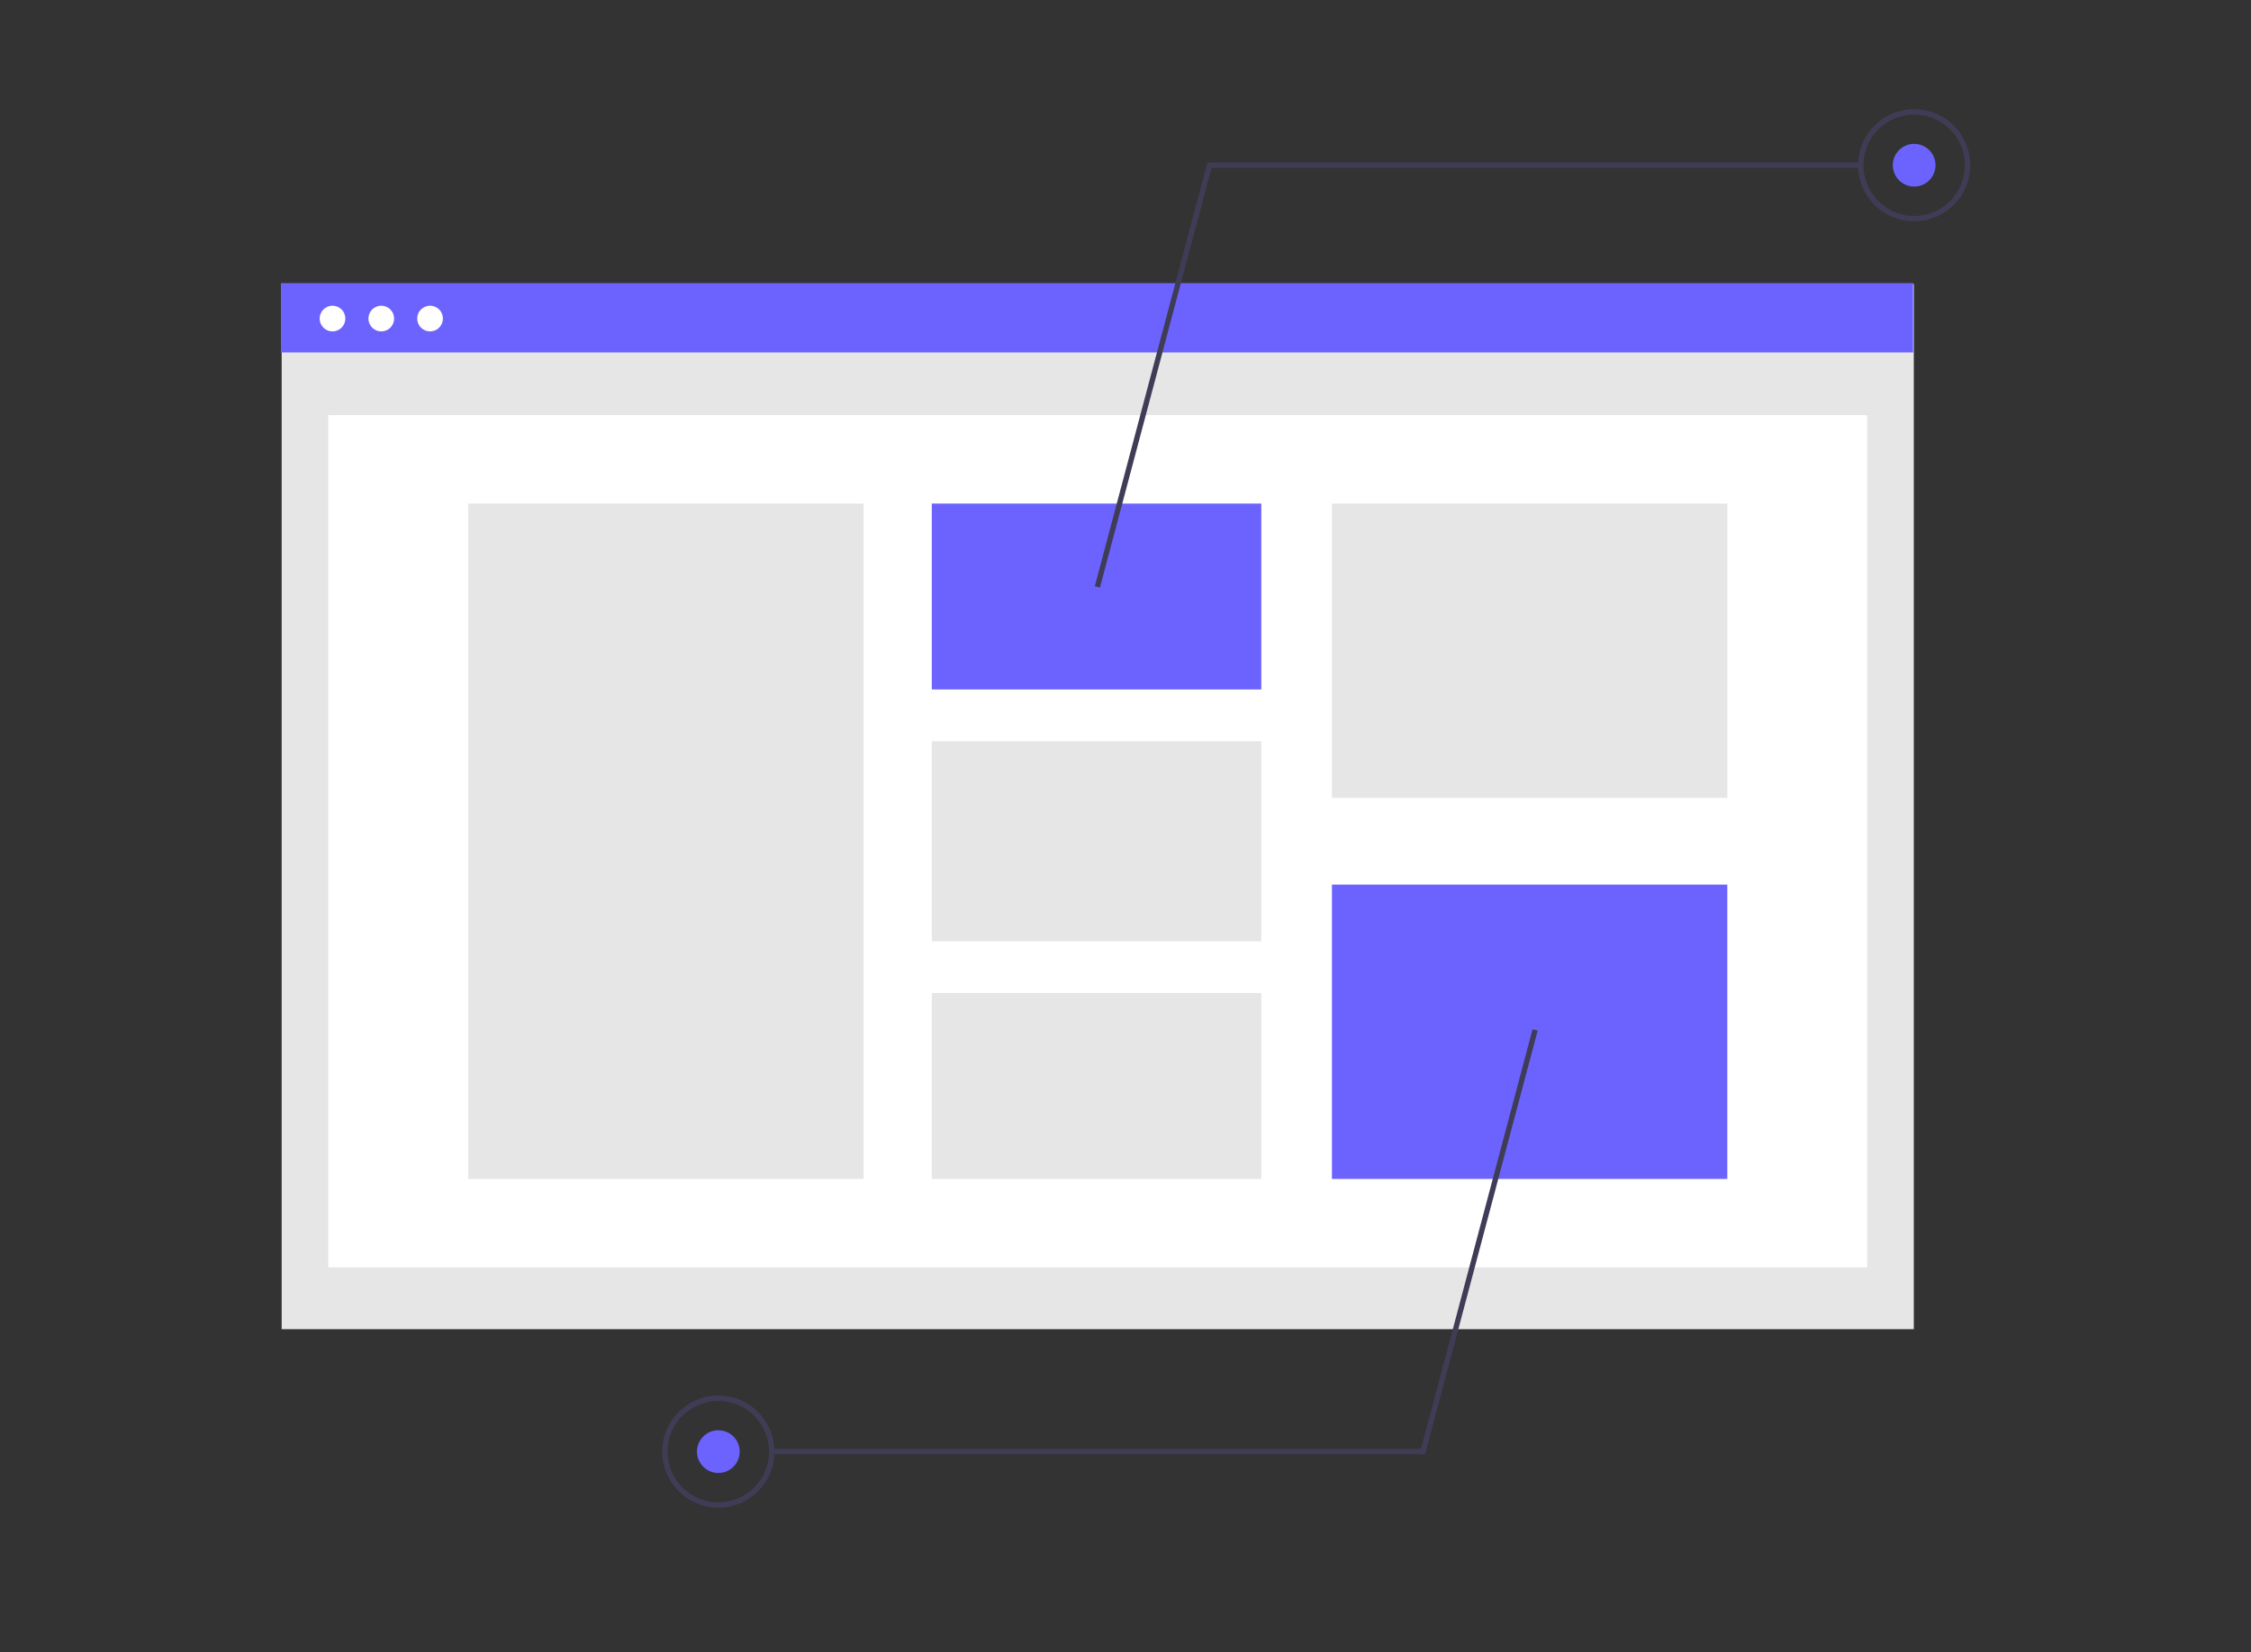 <svg width="888" height="651.932" xmlns="http://www.w3.org/2000/svg">
 <rect width="100%" height="100%" fill="#333333" stroke="none"/>
 <title>design_notes</title>

 <g>
  <title>background</title>
  <rect fill="none" id="canvas_background" height="602" width="802" y="-1" x="-1"/>
 </g>
 <g>
  <title>Layer 1</title>
  <rect id="svg_15" fill="#e6e6e6" height="412.358" width="643.862" y="112.068" x="111.116"/>
  <rect id="svg_16" fill="#fff" height="336.243" width="607.039" y="163.788" x="129.527"/>
  <rect id="svg_17" fill="#6c63ff" height="27.354" width="643.862" y="111.703" x="110.841"/>
  <circle id="svg_18" fill="#fff" r="5.07" cy="125.688" cx="131.168"/>
  <circle id="svg_19" fill="#fff" r="5.07" cy="125.688" cx="150.411"/>
  <circle id="svg_20" fill="#fff" r="5.07" cy="125.688" cx="169.655"/>
  <rect id="svg_21" fill="#e6e6e6" height="266.467" width="155.981" y="198.676" x="184.685"/>
  <rect id="svg_22" fill="#6c63ff" height="73.348" width="129.984" y="198.676" x="367.59"/>
  <rect id="svg_23" fill="#e6e6e6" height="78.919" width="129.984" y="292.45" x="367.59"/>
  <rect id="svg_24" fill="#e6e6e6" height="73.348" width="129.984" y="391.795" x="367.59"/>
  <rect id="svg_25" fill="#e6e6e6" height="116.125" width="155.981" y="198.676" x="525.428"/>
  <rect id="svg_26" fill="#6c63ff" height="116.125" width="155.981" y="349.018" x="525.428"/>
  <polygon id="svg_27" fill="#3f3d56" points="433.921,231.832 431.885,231.291 476.319,64.137 734.057,64.137 734.057,66.243 477.938,66.243 433.921,231.832 "/>
  <path id="svg_28" fill="#3f3d56" d="m755.118,87.303a22.113,22.113 0 1 1 22.113,-22.113a22.138,22.138 0 0 1 -22.113,22.113zm0,-42.12a20.007,20.007 0 1 0 20.007,20.007a20.03,20.03 0 0 0 -20.007,-20.007z"/>
  <circle id="svg_29" fill="#6c63ff" r="8.424" cy="65.19" cx="755.118"/>
  <polygon id="svg_30" fill="#3f3d56" points="562.177,573.783 304.438,573.783 304.438,571.677 560.558,571.677 604.575,406.087 606.611,406.628 562.177,573.783 "/>
  <path id="svg_31" fill="#3f3d56" d="m283.379,594.843a22.113,22.113 0 1 1 22.113,-22.113a22.138,22.138 0 0 1 -22.113,22.113zm0,-42.12a20.007,20.007 0 1 0 20.007,20.007a20.03,20.03 0 0 0 -20.007,-20.007z"/>
  <circle id="svg_32" fill="#6c63ff" r="8.424" cy="572.73" cx="283.379"/>
 </g>
</svg>